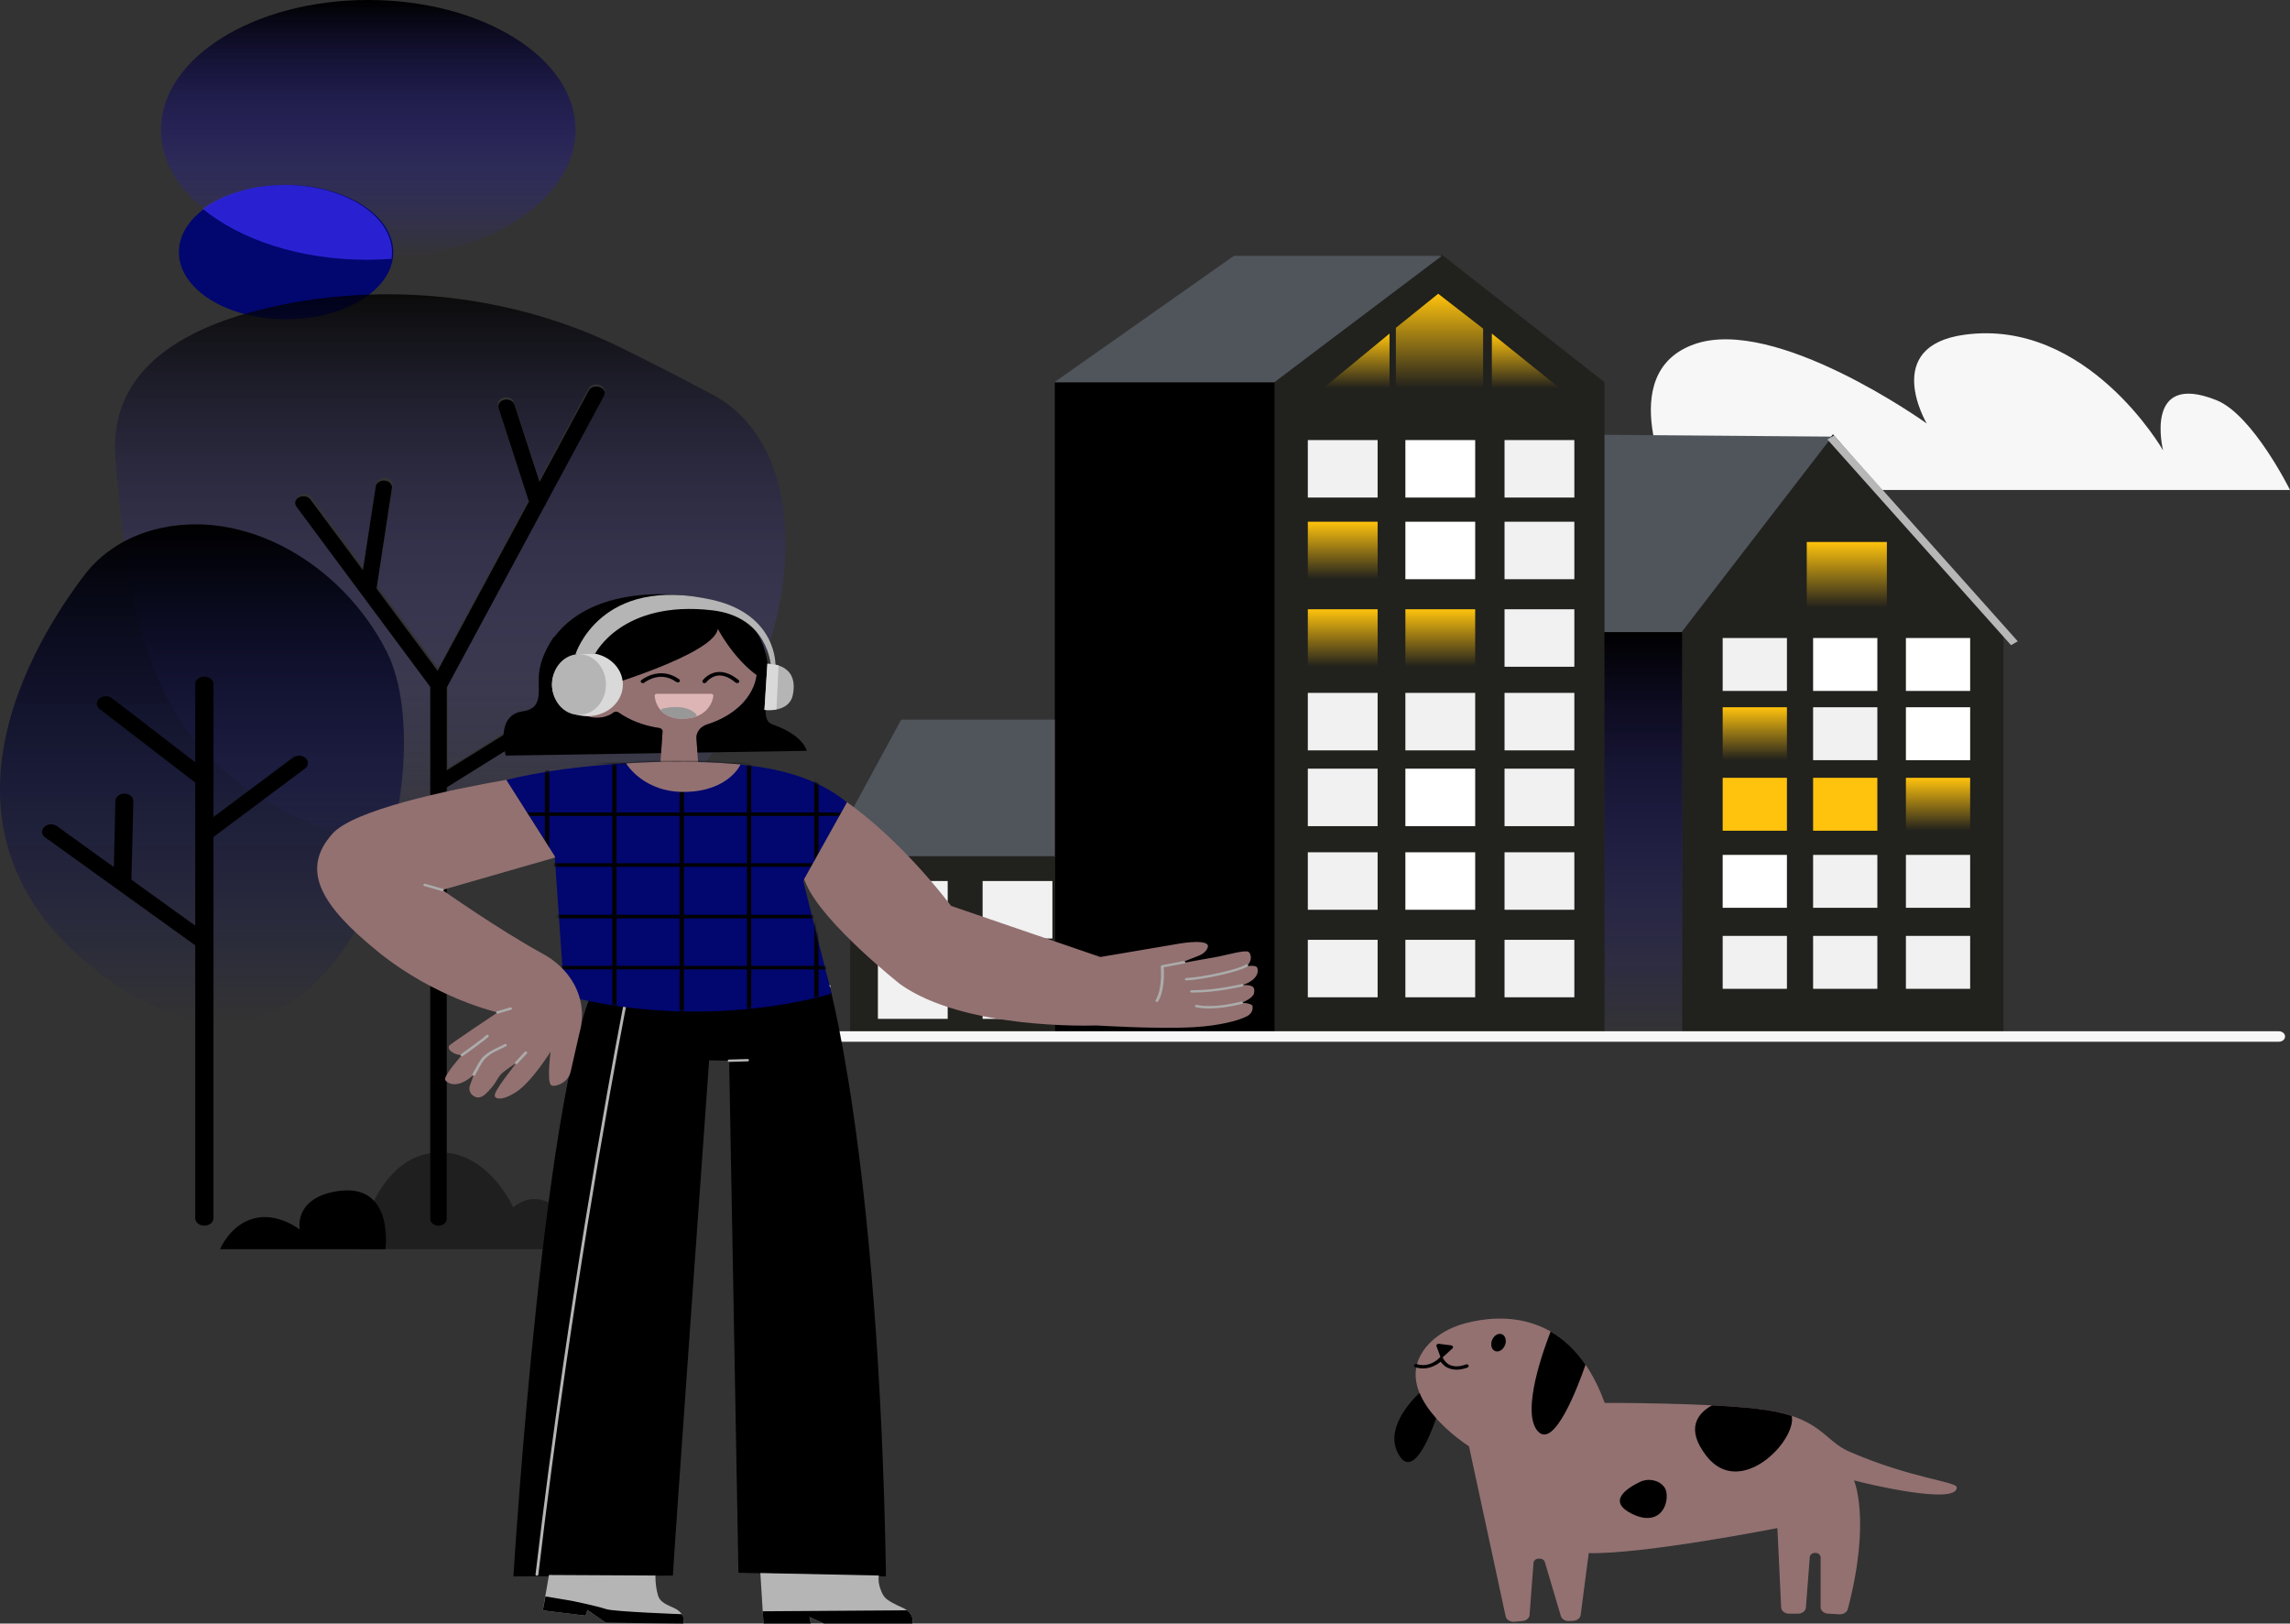 <svg width="921" height="653" viewBox="0 0 921 653" fill="none" xmlns="http://www.w3.org/2000/svg">
<rect x="0" y="0" width="921" height="653" fill="#333333" stroke="none"/>
<path fill-rule="evenodd" clip-rule="evenodd" d="M672.231 197.063H921C921 197.063 906.044 166.819 891.426 160.958C861.869 149.106 869.966 181.153 869.966 181.153C869.966 181.153 839.51 127.984 790.19 134.611C756.373 139.155 774.891 170.309 774.891 170.309C774.891 170.309 714.094 126.735 681.309 138.484C648.524 150.232 672.231 197.063 672.231 197.063Z" fill="#F7F7F7"/>
<path fill-rule="evenodd" clip-rule="evenodd" d="M805.764 416.617H676.562V253.574L737.17 174.633L805.764 253.574V416.617Z" fill="#21211D"/>
<path fill-rule="evenodd" clip-rule="evenodd" d="M736.856 175.61L676.296 254.243H613.396V174.633L736.856 175.61Z" fill="#50555C"/>
<path fill-rule="evenodd" clip-rule="evenodd" d="M609.885 417.406H676.56V254.244H609.885V417.406Z" fill="url(#paint0_linear_1756_576)"/>
<path fill-rule="evenodd" clip-rule="evenodd" d="M424.215 417.405H513.222V153.876H424.215V417.405Z" fill="black"/>
<path fill-rule="evenodd" clip-rule="evenodd" d="M645.297 416.615H512.585V153.713L579.791 102.377L645.297 153.713V416.615Z" fill="#21211D"/>
<path fill-rule="evenodd" clip-rule="evenodd" d="M579.897 102.906H496.254L424.215 153.615H512.646L579.897 102.906Z" fill="#50555C"/>
<path fill-rule="evenodd" clip-rule="evenodd" d="M808.813 259.499L734.941 176.736L737.635 175.159L811.506 257.922L808.813 259.499Z" fill="#B7B7B7"/>
<path fill-rule="evenodd" clip-rule="evenodd" d="M424.217 344.887H332.34L362.452 289.449H424.217V344.887Z" fill="#50555C"/>
<path fill-rule="evenodd" clip-rule="evenodd" d="M341.911 416.617H424.218V344.363H341.911V416.617Z" fill="#21211D"/>
<path fill-rule="evenodd" clip-rule="evenodd" d="M283.464 418.982C282.091 418.982 280.978 418.041 280.978 416.88C280.978 415.719 282.091 414.778 283.464 414.778H916.529C917.902 414.778 919.016 415.719 919.016 416.88C919.016 418.041 917.902 418.982 916.529 418.982H283.464Z" fill="#F7F7F7"/>
<path fill-rule="evenodd" clip-rule="evenodd" d="M599.995 156.24H627.431L599.995 134.169V156.24Z" fill="url(#paint1_linear_1756_576)"/>
<path fill-rule="evenodd" clip-rule="evenodd" d="M561.395 156.241H596.487V132.167L578.42 118.144L561.395 131.859V156.241Z" fill="url(#paint2_linear_1756_576)"/>
<path fill-rule="evenodd" clip-rule="evenodd" d="M558.842 134.169L532.044 156.24H558.842V134.169Z" fill="url(#paint3_linear_1756_576)"/>
<path fill-rule="evenodd" clip-rule="evenodd" d="M525.983 200.117H554.057V176.996H525.983V200.117Z" fill="#F1F1F1"/>
<path fill-rule="evenodd" clip-rule="evenodd" d="M565.224 200.117H593.297V176.996H565.224V200.117Z" fill="white"/>
<path fill-rule="evenodd" clip-rule="evenodd" d="M605.101 200.117H633.174V176.996H605.101V200.117Z" fill="#F1F1F1"/>
<path fill-rule="evenodd" clip-rule="evenodd" d="M525.983 232.961H554.057V209.84H525.983V232.961Z" fill="url(#paint4_linear_1756_576)"/>
<path fill-rule="evenodd" clip-rule="evenodd" d="M565.224 232.961H593.297V209.84H565.224V232.961Z" fill="white"/>
<path fill-rule="evenodd" clip-rule="evenodd" d="M605.101 232.961H633.174V209.84H605.101V232.961Z" fill="#F1F1F1"/>
<path fill-rule="evenodd" clip-rule="evenodd" d="M525.983 268.169H554.057V245.047H525.983V268.169Z" fill="url(#paint5_linear_1756_576)"/>
<path fill-rule="evenodd" clip-rule="evenodd" d="M565.224 268.169H593.297V245.047H565.224V268.169Z" fill="url(#paint6_linear_1756_576)"/>
<path fill-rule="evenodd" clip-rule="evenodd" d="M605.101 268.169H633.174V245.047H605.101V268.169Z" fill="#F1F1F1"/>
<path fill-rule="evenodd" clip-rule="evenodd" d="M525.983 301.799H554.057V278.678H525.983V301.799Z" fill="#F1F1F1"/>
<path fill-rule="evenodd" clip-rule="evenodd" d="M565.224 301.799H593.297V278.678H565.224V301.799Z" fill="#F1F1F1"/>
<path fill-rule="evenodd" clip-rule="evenodd" d="M605.101 301.799H633.174V278.678H605.101V301.799Z" fill="#F1F1F1"/>
<path fill-rule="evenodd" clip-rule="evenodd" d="M525.983 332.276H554.057V309.155H525.983V332.276Z" fill="#F1F1F1"/>
<path fill-rule="evenodd" clip-rule="evenodd" d="M565.224 332.276H593.297V309.155H565.224V332.276Z" fill="white"/>
<path fill-rule="evenodd" clip-rule="evenodd" d="M605.101 332.276H633.174V309.155H605.101V332.276Z" fill="#F1F1F1"/>
<path fill-rule="evenodd" clip-rule="evenodd" d="M525.983 365.907H554.057V342.786H525.983V365.907Z" fill="#F1F1F1"/>
<path fill-rule="evenodd" clip-rule="evenodd" d="M353.076 377.468H381.149V354.347H353.076V377.468Z" fill="#F1F1F1"/>
<path fill-rule="evenodd" clip-rule="evenodd" d="M395.187 377.468H423.261V354.347H395.187V377.468Z" fill="#F1F1F1"/>
<path fill-rule="evenodd" clip-rule="evenodd" d="M353.076 409.785H381.149V386.664H353.076V409.785Z" fill="#F1F1F1"/>
<path fill-rule="evenodd" clip-rule="evenodd" d="M395.187 409.785H423.261V386.664H395.187V409.785Z" fill="#F1F1F1"/>
<path fill-rule="evenodd" clip-rule="evenodd" d="M565.224 365.907H593.297V342.786H565.224V365.907Z" fill="white"/>
<path fill-rule="evenodd" clip-rule="evenodd" d="M605.101 365.907H633.174V342.786H605.101V365.907Z" fill="#F1F1F1"/>
<path fill-rule="evenodd" clip-rule="evenodd" d="M525.983 401.114H554.057V377.993H525.983V401.114Z" fill="#F1F1F1"/>
<path fill-rule="evenodd" clip-rule="evenodd" d="M565.224 401.114H593.297V377.993H565.224V401.114Z" fill="#F1F1F1"/>
<path fill-rule="evenodd" clip-rule="evenodd" d="M605.101 401.114H633.174V377.993H605.101V401.114Z" fill="#F1F1F1"/>
<path fill-rule="evenodd" clip-rule="evenodd" d="M692.831 305.741H718.672V284.458H692.831V305.741Z" fill="url(#paint7_linear_1756_576)"/>
<path fill-rule="evenodd" clip-rule="evenodd" d="M729.2 305.741H755.04V284.458H729.2V305.741Z" fill="#F1F1F1"/>
<path fill-rule="evenodd" clip-rule="evenodd" d="M766.523 305.741H792.364V284.458H766.523V305.741Z" fill="white"/>
<path fill-rule="evenodd" clip-rule="evenodd" d="M692.831 277.891H718.672V256.609H692.831V277.891Z" fill="#F1F1F1"/>
<path fill-rule="evenodd" clip-rule="evenodd" d="M729.2 277.891H755.04V256.609H729.2V277.891Z" fill="white"/>
<path fill-rule="evenodd" clip-rule="evenodd" d="M726.646 244.522H758.867V217.985H726.646V244.522Z" fill="url(#paint8_linear_1756_576)"/>
<path fill-rule="evenodd" clip-rule="evenodd" d="M766.523 277.891H792.364V256.609H766.523V277.891Z" fill="white"/>
<path fill-rule="evenodd" clip-rule="evenodd" d="M692.831 334.116H718.672V312.834H692.831V334.116Z" fill="#FFC30D"/>
<path fill-rule="evenodd" clip-rule="evenodd" d="M729.2 334.116H755.04V312.834H729.2V334.116Z" fill="#FFC30D"/>
<path fill-rule="evenodd" clip-rule="evenodd" d="M766.523 334.116H792.364V312.834H766.523V334.116Z" fill="url(#paint9_linear_1756_576)"/>
<path fill-rule="evenodd" clip-rule="evenodd" d="M692.831 365.118H718.672V343.836H692.831V365.118Z" fill="white"/>
<path fill-rule="evenodd" clip-rule="evenodd" d="M729.2 365.118H755.04V343.836H729.2V365.118Z" fill="#F1F1F1"/>
<path fill-rule="evenodd" clip-rule="evenodd" d="M766.523 365.118H792.364V343.836H766.523V365.118Z" fill="#F1F1F1"/>
<path fill-rule="evenodd" clip-rule="evenodd" d="M692.831 397.699H718.672V376.417H692.831V397.699Z" fill="#F1F1F1"/>
<path fill-rule="evenodd" clip-rule="evenodd" d="M729.2 397.699H755.04V376.417H729.2V397.699Z" fill="#F1F1F1"/>
<path fill-rule="evenodd" clip-rule="evenodd" d="M766.523 397.699H792.364V376.417H766.523V397.699Z" fill="#F1F1F1"/>
<path fill-rule="evenodd" clip-rule="evenodd" d="M231.481 52.24C231.481 81.091 194.151 104.48 148.101 104.48C102.051 104.48 64.721 81.091 64.721 52.24C64.721 23.389 102.051 0 148.101 0C194.151 0 231.481 23.389 231.481 52.24Z" fill="url(#paint10_linear_1756_576)"/>
<path fill-rule="evenodd" clip-rule="evenodd" d="M158.168 101.409C158.168 116.326 138.867 128.418 115.058 128.418C91.249 128.418 71.949 116.326 71.949 101.409C71.949 86.492 91.249 74.399 115.058 74.399C138.867 74.399 158.168 86.492 158.168 101.409Z" fill="#02066F"/>
<path fill-rule="evenodd" clip-rule="evenodd" d="M114.542 74.399C138.351 74.399 157.652 86.564 157.652 101.571C157.652 102.429 157.589 103.278 157.465 104.116C154.224 104.358 150.927 104.482 147.584 104.482C120.73 104.482 96.841 96.479 81.591 84.05C89.5 78.147 101.327 74.399 114.542 74.399Z" fill="#352AED" fill-opacity="0.78"/>
<path fill-rule="evenodd" clip-rule="evenodd" d="M88.518 502.423H155.004C155.004 502.423 158.9 474.368 134.176 479.359C118.016 482.622 120.559 494.515 120.559 494.515C120.559 494.515 111.595 487.46 101.982 490.096C92.37 492.732 88.518 502.423 88.518 502.423Z" fill="black"/>
<path fill-rule="evenodd" clip-rule="evenodd" d="M143.737 502.424H238.215C238.215 502.424 222.554 472.464 206.379 485.591C206.379 485.591 195.057 459.992 172.412 463.93C149.768 467.869 143.737 502.424 143.737 502.424Z" fill="black" fill-opacity="0.4"/>
<path fill-rule="evenodd" clip-rule="evenodd" d="M112.726 122.72C159.066 113.184 208.142 119.493 249.185 139.576C259.622 144.683 271.986 150.969 286.538 158.693C353.506 194.239 300.962 366.044 181.451 346.579C180.98 346.502 180.51 346.424 180.043 346.346L180.051 315.839L264.86 262.796C266.317 261.885 266.599 260.175 265.489 258.979C264.379 257.782 262.298 257.55 260.841 258.462L180.051 308.992V275.132L218.941 202.862C219.126 202.625 219.266 202.365 219.356 202.091L242.834 158.46C243.574 157.084 242.816 155.476 241.141 154.867C239.466 154.259 237.507 154.882 236.767 156.258L216.91 193.158L206.742 161.837C206.27 160.384 204.452 159.52 202.683 159.907C200.913 160.295 199.861 161.788 200.333 163.241L212.628 201.114L176.262 268.695L151.705 235.662L157.951 195.257C158.182 193.765 156.896 192.401 155.079 192.212C153.262 192.022 151.602 193.079 151.371 194.571L146.17 228.216L125.171 199.97C124.216 198.686 122.175 198.28 120.612 199.064C119.049 199.848 118.555 201.525 119.51 202.809L173.418 275.323L173.411 345.174C61.563 324.272 53.532 263.489 46.487 184.929C43.106 147.241 76.398 130.195 112.726 122.72Z" fill="url(#paint11_linear_1756_576)" fill-opacity="0.78"/>
<path fill-rule="evenodd" clip-rule="evenodd" d="M241.203 155.656C242.884 156.265 243.644 157.875 242.901 159.252L219.505 202.645C219.41 203.049 219.204 203.428 218.907 203.755L179.668 276.533V309.833L260.823 259.289C262.285 258.379 264.373 258.61 265.486 259.806C266.6 261.002 266.317 262.71 264.855 263.621L179.668 316.676V490.23C179.668 491.735 178.185 492.955 176.355 492.955C174.525 492.955 173.042 491.735 173.042 490.23V276.278L119.19 203.732C118.236 202.447 118.729 200.77 120.291 199.986C121.853 199.201 123.892 199.607 124.845 200.891L145.96 229.336L151.126 195.646C151.354 194.161 152.991 193.11 154.784 193.299C156.577 193.487 157.846 194.844 157.618 196.329L151.428 236.702L176.014 269.822L212.723 201.735L200.527 164.096C200.058 162.647 201.105 161.159 202.865 160.773C204.626 160.386 206.435 161.248 206.904 162.697L216.989 193.822L236.817 157.048C237.559 155.671 239.523 155.048 241.203 155.656Z" fill="black"/>
<path fill-rule="evenodd" clip-rule="evenodd" d="M62.042 213.02C50.449 216.068 40.661 222.545 34.185 230.992C14.202 257.053 -35.956 336.465 42.915 393.481C138.528 462.599 180.309 310.539 155.401 261.827C137.432 226.685 98.096 203.544 62.042 213.02Z" fill="url(#paint12_linear_1756_576)"/>
<path fill-rule="evenodd" clip-rule="evenodd" d="M82.191 272.138C84.218 272.138 85.862 273.473 85.862 275.121V328.588L117.802 304.718C119.278 303.615 121.563 303.704 122.905 304.918C124.247 306.131 124.138 308.009 122.662 309.113L85.862 336.615V489.97C85.862 491.617 84.218 492.953 82.191 492.953C80.164 492.953 78.52 491.617 78.52 489.97V380.219L18.16 336.788C16.652 335.704 16.495 333.816 17.809 332.572C19.124 331.328 21.411 331.199 22.918 332.283L45.779 348.732L46.42 322.121C46.46 320.471 48.105 319.16 50.094 319.193C52.083 319.226 53.663 320.59 53.623 322.241L52.862 353.828L78.52 372.29V314.747L40.092 285.188C38.63 284.064 38.551 282.176 39.915 280.972C41.279 279.767 43.57 279.702 45.032 280.826L78.52 306.585V275.121C78.52 273.473 80.164 272.138 82.191 272.138Z" fill="black"/>
<path fill-rule="evenodd" clip-rule="evenodd" d="M332.508 392.251C332.508 392.251 353.478 462.275 356.335 634.038L306.474 632.789L296.994 632.552L293.252 426.621L285.197 426.469C285.197 426.469 270.632 630.056 270.632 633.702L206.486 634.038C206.486 634.038 219.29 425.166 241.6 392.251H332.508Z" fill="black"/>
<path fill-rule="evenodd" clip-rule="evenodd" d="M239.65 395.802C239.741 395.804 239.92 395.807 240.181 395.811C240.617 395.817 241.128 395.825 241.71 395.834C243.374 395.858 245.274 395.886 247.378 395.916C249.027 395.939 250.709 395.962 252.417 395.985C252.543 395.852 252.751 395.779 252.966 395.809C253.121 395.83 253.251 395.9 253.337 395.997C257.576 396.055 261.976 396.111 266.456 396.164C273.498 396.249 280.329 396.321 286.797 396.38C313.383 396.618 330.543 396.581 333.407 396.175C333.721 396.13 334.019 396.303 334.073 396.562C334.127 396.82 333.916 397.065 333.603 397.11C330.627 397.532 313.58 397.569 286.784 397.328C280.315 397.27 273.483 397.198 266.439 397.113C261.959 397.06 257.56 397.004 253.32 396.947C253.312 396.992 253.302 397.042 253.292 397.093C253.17 397.705 253.026 398.432 252.861 399.272C252.388 401.673 251.841 404.497 251.224 407.724C249.46 416.946 247.495 427.555 245.379 439.397C239.334 473.232 233.288 510.17 227.645 548.989C223.542 577.213 219.806 605.416 216.52 633.341C216.49 633.602 216.208 633.793 215.891 633.77C215.574 633.742 215.343 633.51 215.373 633.249C218.66 605.317 222.397 577.108 226.501 548.876C232.145 510.048 238.192 473.102 244.239 439.259C246.356 427.413 248.321 416.802 250.085 407.577C250.703 404.348 251.251 401.523 251.723 399.121C251.889 398.28 252.033 397.552 252.155 396.939L252.156 396.931C250.53 396.909 248.93 396.887 247.358 396.864C245.254 396.835 243.353 396.807 241.689 396.782C241.107 396.774 240.596 396.766 240.16 396.759C239.898 396.755 239.72 396.753 239.628 396.751C239.31 396.746 239.057 396.53 239.063 396.268C239.069 396.006 239.332 395.797 239.65 395.802ZM300.641 425.937C300.959 425.928 301.226 426.133 301.237 426.395C301.248 426.657 300.999 426.877 300.681 426.886L293.272 427.096C292.954 427.105 292.687 426.9 292.676 426.639C292.665 426.377 292.914 426.157 293.232 426.148L300.641 425.937Z" fill="#B5B5B5"/>
<path fill-rule="evenodd" clip-rule="evenodd" d="M305.799 632.68L307.074 652.998H326.073L325.554 650.362L331.375 652.998H366.936C366.936 652.998 368.334 649.024 362.813 646.539C356.559 643.724 355.605 642.705 354.495 640.138C352.805 636.228 353.472 633.676 353.472 633.676L305.799 632.68Z" fill="#B5B5B5"/>
<path fill-rule="evenodd" clip-rule="evenodd" d="M306.764 648.059L307.075 652.996H326.073L325.554 650.361L331.375 652.996H366.936C366.936 652.996 367.962 650.068 364.758 647.668L306.764 648.059Z" fill="black"/>
<path fill-rule="evenodd" clip-rule="evenodd" d="M220.778 633.457L218.333 647.695L235.49 649.805L236.274 647.515L243.644 652.682L274.775 653C274.775 653 276.243 648.917 270.651 646.54C266.751 644.883 265.225 643.741 264.604 641.565C263.449 637.526 263.615 633.677 263.615 633.677L220.778 633.457Z" fill="#B5B5B5"/>
<path fill-rule="evenodd" clip-rule="evenodd" d="M219.37 642.087L218.333 647.696L235.49 649.805L236.274 647.516L243.644 652.682L274.775 653C274.775 653 275.494 650.818 274.151 649.228C274.151 649.228 247.129 648.232 243.931 647.223C238.894 645.633 229.827 643.835 229.827 643.835L219.37 642.087Z" fill="black"/>
<path fill-rule="evenodd" clip-rule="evenodd" d="M271.563 245.023C253.384 245.023 238.647 255.823 238.647 269.145C238.647 271.872 239.274 274.491 240.412 276.936C240.3 276.933 240.19 276.925 240.078 276.925C235.287 276.925 231.403 279.555 231.403 282.801C231.403 286.047 235.287 288.678 240.078 288.678C242.725 288.678 245.093 287.873 246.683 286.605C247.257 286.147 248.145 286.098 248.752 286.526C253.2 289.663 258.844 291.894 265.138 292.807C265.947 292.924 266.518 293.525 266.471 294.2L265.572 307.311H280.805L280.1 296.982C279.928 294.521 281.678 292.215 284.476 291.339C296.237 287.66 304.479 279.108 304.479 269.145C304.479 255.823 289.742 245.023 271.563 245.023Z" fill="#937171"/>
<path fill-rule="evenodd" clip-rule="evenodd" d="M222.921 256.172C241.253 231.928 282.159 240.428 282.159 240.428C290.276 242.359 295.776 245.426 299.47 248.914C309.374 256.82 308.903 270.52 308.975 270.935C310.074 277.272 304.921 289.371 310.618 291.332C323.221 295.672 324.477 301.985 324.477 301.985L280.496 302.679L280.099 296.984C279.927 294.523 281.677 292.217 284.476 291.341C295.278 287.962 303.111 280.472 304.317 271.553C294.647 264.479 288.697 252.928 288.697 252.928C287.296 263.314 240.411 276.938 240.411 276.938C240.3 276.935 240.19 276.927 240.077 276.927C235.286 276.927 231.403 279.558 231.403 282.803C231.403 286.05 235.286 288.681 240.077 288.681C242.725 288.681 245.093 287.875 246.682 286.607C247.256 286.149 248.144 286.101 248.752 286.529C253.199 289.665 258.844 291.896 265.137 292.809C265.946 292.927 266.518 293.527 266.47 294.202L265.864 302.91L203.403 303.896C203.403 303.896 198.705 287.661 210.197 286.09C218.944 284.894 216.06 277.439 216.821 270.621C217.67 263.019 222.739 256.201 222.739 256.201L222.921 256.172Z" fill="black"/>
<path fill-rule="evenodd" clip-rule="evenodd" d="M250.515 275.328C250.515 282.351 244.133 288.044 236.262 288.044C228.39 288.044 222.009 282.351 222.009 275.328C222.009 268.306 228.39 262.612 236.262 262.612C244.133 262.612 250.515 268.306 250.515 275.328Z" fill="#D9D9D9"/>
<path fill-rule="evenodd" clip-rule="evenodd" d="M243.706 275.326C243.706 282.067 238.849 287.533 232.857 287.533C226.866 287.533 222.009 282.067 222.009 275.326C222.009 268.584 226.866 263.119 232.857 263.119C238.849 263.119 243.706 268.584 243.706 275.326Z" fill="#B5B5B5"/>
<path fill-rule="evenodd" clip-rule="evenodd" d="M311.89 267.893C311.89 267.893 312.84 247.281 286.548 241.281C241.278 230.949 231.43 263.197 231.43 263.197L239.349 262.936C239.349 262.936 250.082 241.272 286.39 245.455C309.039 248.064 309.989 267.632 309.989 267.632L311.89 267.893Z" fill="#B5B5B5"/>
<path fill-rule="evenodd" clip-rule="evenodd" d="M308.629 266.976L307.455 285.504C307.455 285.504 317.348 286.927 318.859 279.502C321.526 266.391 308.629 266.976 308.629 266.976Z" fill="#B5B5B5"/>
<path fill-rule="evenodd" clip-rule="evenodd" d="M313.136 267.61C311.134 267.104 308.629 266.974 308.629 266.974L307.455 285.502C307.455 285.502 309.745 285.829 312.288 285.345L313.136 267.61Z" fill="#D9D9D9"/>
<path fill-rule="evenodd" clip-rule="evenodd" d="M259.151 274.556C258.814 274.834 258.266 274.834 257.929 274.556C257.591 274.278 257.591 273.827 257.929 273.549C258.361 273.193 259.127 272.681 260.175 272.173C264.242 270.199 268.779 270.127 273.169 273.214C273.532 273.47 273.575 273.919 273.265 274.218C272.955 274.517 272.41 274.552 272.047 274.297C268.281 271.649 264.536 271.709 261.053 273.399C260.521 273.657 260.044 273.934 259.632 274.21C259.39 274.371 259.227 274.494 259.151 274.556Z" fill="#010103"/>
<path fill-rule="evenodd" clip-rule="evenodd" d="M284.069 274.41C283.828 274.749 283.298 274.863 282.886 274.664C282.475 274.465 282.337 274.029 282.579 273.69C282.891 273.252 283.47 272.626 284.317 272.001C287.737 269.477 292.159 269.477 297.101 273.547C297.438 273.825 297.438 274.275 297.101 274.553C296.763 274.831 296.216 274.831 295.878 274.553C291.601 271.031 288.222 271.031 285.47 273.062C285.063 273.362 284.708 273.685 284.41 274.007C284.234 274.197 284.12 274.339 284.069 274.41Z" fill="#010103"/>
<path fill-rule="evenodd" clip-rule="evenodd" d="M264.153 279.048H286.035C286.532 279.048 286.926 279.392 286.897 279.801C286.876 280.107 286.793 280.616 286.609 281.262C286.304 282.332 285.815 283.402 285.097 284.407C282.989 287.356 279.394 289.111 274.086 289.042C269.555 288.982 266.514 287.221 264.768 284.365C264.156 283.363 263.749 282.296 263.506 281.23C263.36 280.588 263.3 280.084 263.289 279.781C263.275 279.38 263.666 279.048 264.153 279.048Z" fill="#DDB5B5"/>
<path fill-rule="evenodd" clip-rule="evenodd" d="M266.91 284.915C267.249 284.838 267.631 284.761 268.05 284.689C270.11 284.337 272.248 284.235 274.272 284.538C276.59 284.885 278.538 285.745 279.953 287.211C280.3 287.571 280.149 288.103 279.644 288.298C279.37 288.404 278.897 288.552 278.255 288.697C274.893 289.455 270.754 289.283 267.684 287.341C267.188 287.027 266.672 286.609 266.16 286.224C265.673 285.858 265.843 285.195 266.469 285.023C266.554 285 266.703 284.962 266.91 284.915Z" fill="#989898"/>
<path fill-rule="evenodd" clip-rule="evenodd" d="M203.635 313.727C203.635 313.727 229.238 306.491 271.919 306.481C301.352 306.474 323.726 309.021 340.648 322.71L323.016 354.332L334.423 399.615C334.423 399.615 285.602 415.398 226.972 400.367L223.094 344.373L203.635 313.727Z" fill="#02066F"/>
<mask id="mask0_1756_576" style="mask-type:luminance" maskUnits="userSpaceOnUse" x="203" y="306" width="138" height="101">
<path fill-rule="evenodd" clip-rule="evenodd" d="M203.635 313.727C203.635 313.727 229.238 306.491 271.919 306.481C301.352 306.474 323.726 309.021 340.648 322.71L323.016 354.332L334.423 399.615C334.423 399.615 285.602 415.398 226.972 400.367L223.094 344.373L203.635 313.727Z" fill="white"/>
</mask>
<g mask="url(#mask0_1756_576)">
<path fill-rule="evenodd" clip-rule="evenodd" d="M355.703 305.89V306.364H356.28V409.809H354.551V389.878H329.201V409.809H327.473V389.878H302.123V409.809H300.395V389.878H275.045V409.809H273.317V389.878H247.967V409.809H246.239V389.878H220.889V409.809H219.161V389.878L194.387 389.879V388.455L219.161 388.455V369.356H194.387V367.933H219.161V348.596H194.387V347.173H219.161V328.191L194.387 328.192V326.768L219.161 326.768V307.313H194.387V305.89H355.703ZM246.239 369.356H220.889V388.455H246.239V369.356ZM273.317 369.356H247.967V388.455H273.317V369.356ZM300.395 369.356H275.045V388.455H300.395V369.356ZM327.473 369.356H302.123V388.455H327.473V369.356ZM354.551 369.356H329.201V388.455H354.551V369.356ZM246.239 348.596H220.889V367.933H246.239V348.596ZM273.317 348.596H247.967V367.933H273.317V348.596ZM300.395 348.596H275.045V367.933H300.395V348.596ZM327.473 348.596H302.123V367.933H327.473V348.596ZM354.551 348.596H329.201V367.933H354.551V348.596ZM246.239 328.191H220.889V347.173H246.239V328.191ZM273.317 328.191H247.967V347.173H273.317V328.191ZM300.395 328.191H275.045V347.173H300.395V328.191ZM327.473 328.191H302.123V347.173H327.473V328.191ZM354.551 328.191H329.201V347.173H354.551V328.191ZM246.239 307.313H220.889V326.768H246.239V307.313ZM273.317 307.313H247.967V326.768H273.317V307.313ZM300.395 307.313H275.045V326.768H300.395V307.313ZM327.473 307.313H302.123V326.768H327.473V307.313ZM354.551 307.313H329.201V326.768H354.551V307.313Z" fill="#010103"/>
</g>
<path fill-rule="evenodd" clip-rule="evenodd" d="M204.271 313.532C203.883 313.645 203.669 313.712 203.639 313.722L223.094 344.369L223.224 344.899L177.902 357.939C177.902 357.939 200.675 373.972 218.122 383.501C222.846 386.082 226.225 389.207 228.639 392.391C233.794 399.192 235.28 407.451 233.111 415.261L233.023 415.573L229.473 431.165C228.938 433.511 227.035 435.533 224.338 436.406C223.284 436.748 222.289 436.87 221.677 436.466C219.841 435.256 221.427 422.98 221.427 422.98C221.427 422.98 213.737 435.338 207.493 439.271C201.249 443.203 199.291 441.622 199.024 440.982C198.249 439.124 205.857 430.121 207.648 427.506C207.648 427.506 202.826 430.574 201.353 432.2C199.672 434.054 199.507 436.056 195.283 439.989C193.172 441.954 191.443 441.548 190.242 440.649C188.951 439.684 188.501 438.173 188.935 436.787L188.982 436.649L190.574 432.207C183.412 438.863 179.097 435.09 179.004 434.173C178.799 432.15 185.799 424.341 185.799 424.341C183.228 424.492 179.555 422.375 180.657 420.56C181.068 419.884 200.151 407.194 200.151 407.194C200.151 407.194 175.295 401.617 152.135 382.866C128.975 364.114 120.732 349.888 133.686 335.34C142.214 325.761 179.672 317.832 204.271 313.532ZM340.328 322.422C352.252 330.773 367.807 345.374 382.097 363.794L382.53 364.353L442.555 384.908L475.066 379.397C475.066 379.397 487.109 377.405 485.704 381.132C485.176 382.532 483.906 383.658 482.311 384.309C479.56 385.432 474.525 387.433 472.532 387.878C477.716 386.938 487.666 385.169 490.163 384.712C492.635 384.259 500.883 381.922 502.114 382.844C503.625 383.976 503.451 387.453 500.895 388.711C500.895 388.711 505.136 387.823 505.663 389.284C506.531 391.686 504.534 394.723 499.498 396.257C499.498 396.257 502.553 395.872 503.913 396.939C504.662 397.525 504.532 399.38 504.123 400.054C502.887 402.09 499.291 403.303 499.291 403.303C499.291 403.303 503.637 403.416 503.775 404.78C503.86 405.621 503.784 407.523 501.568 408.701C497.979 410.606 489.986 412.539 480.663 413.1C465.58 414.01 440.967 412.437 440.967 412.437L440.904 412.439C438.867 412.511 387.678 414.143 362.034 395.837C362.034 395.837 331.257 371.545 324.294 355.723L324.091 355.246L323.404 353.632L340.647 322.705C340.543 322.608 340.434 322.518 340.328 322.422ZM251.815 307.039C277.815 305.3 297.833 307.464 297.833 307.464C297.833 307.464 293.3 317.991 276.031 318.498C259.107 318.996 252.097 307.513 251.823 307.053L251.815 307.039Z" fill="#937171"/>
<path fill-rule="evenodd" clip-rule="evenodd" d="M203.702 420.085C203.887 420.298 203.827 420.595 203.568 420.747C202.952 421.109 202.359 421.405 201.404 421.845C198.167 423.334 197.031 423.988 195.074 425.789C194.719 426.116 194.128 426.974 193.402 428.196C193.26 428.434 193.115 428.684 192.965 428.945C192.534 429.698 192.092 430.507 191.664 431.315C191.515 431.598 191.377 431.861 191.255 432.097C191.182 432.238 191.131 432.339 191.104 432.392C190.981 432.634 190.644 432.748 190.35 432.647C190.057 432.546 189.918 432.268 190.041 432.026C190.069 431.971 190.121 431.869 190.195 431.725C190.318 431.487 190.457 431.222 190.608 430.936C191.04 430.12 191.486 429.303 191.923 428.54C192.075 428.275 192.223 428.021 192.367 427.778C193.143 426.473 193.762 425.573 194.216 425.156C196.279 423.257 197.502 422.553 200.842 421.016C201.763 420.592 202.325 420.312 202.898 419.975C203.157 419.822 203.517 419.872 203.702 420.085ZM211.81 423.015C212.063 423.174 212.111 423.471 211.918 423.68L208.104 427.796C207.911 428.005 207.55 428.045 207.297 427.886C207.044 427.727 206.995 427.429 207.188 427.22L211.002 423.104C211.195 422.896 211.557 422.856 211.81 423.015ZM196.385 416.311C196.629 416.479 196.662 416.778 196.459 416.979C195.872 417.559 194.182 418.868 191.674 420.719C191.532 420.824 191.532 420.824 191.39 420.928C190.249 421.768 189.027 422.656 187.804 423.535C187.376 423.843 186.979 424.128 186.623 424.383C186.409 424.536 186.256 424.645 186.174 424.703C185.933 424.874 185.569 424.852 185.361 424.654C185.153 424.456 185.18 424.156 185.421 423.985C185.502 423.927 185.654 423.819 185.867 423.666C186.223 423.412 186.619 423.128 187.046 422.821C188.266 421.943 189.485 421.058 190.623 420.22C190.764 420.116 190.764 420.116 190.905 420.012C193.357 418.203 195.04 416.9 195.573 416.372C195.777 416.171 196.14 416.143 196.385 416.311ZM205.896 405.502C206.004 405.749 205.848 406.02 205.548 406.109L200.343 407.644C200.044 407.732 199.714 407.604 199.607 407.357C199.499 407.11 199.655 406.838 199.955 406.75L205.16 405.215C205.459 405.127 205.789 405.255 205.896 405.502ZM499.836 403.156C499.936 403.405 499.772 403.673 499.47 403.756C499.415 403.771 499.311 403.798 499.162 403.836C498.916 403.899 498.631 403.969 498.311 404.044C497.398 404.258 496.384 404.472 495.295 404.672C492.382 405.206 489.478 405.542 486.757 405.582C484.642 405.614 482.716 405.463 481.022 405.103C480.714 405.038 480.529 404.779 480.608 404.525C480.688 404.272 481.002 404.119 481.31 404.184C482.893 404.521 484.718 404.664 486.737 404.634C489.37 404.594 492.201 404.267 495.044 403.745C496.11 403.55 497.103 403.34 497.995 403.131C498.307 403.058 498.583 402.99 498.822 402.93C498.963 402.893 499.06 402.868 499.108 402.855C499.41 402.772 499.736 402.907 499.836 403.156ZM476.727 386.911C476.798 387.166 476.604 387.421 476.294 387.479L468.026 389.04C468.036 389.171 468.045 389.313 468.054 389.467C468.201 391.99 468.117 394.796 467.63 397.453C467.255 399.502 466.662 401.282 465.813 402.721C465.674 402.957 465.33 403.055 465.043 402.941C464.757 402.826 464.638 402.542 464.777 402.306C465.568 400.965 466.131 399.273 466.491 397.312C466.965 394.726 467.047 391.979 466.903 389.512C466.89 389.287 466.876 389.087 466.862 388.915C466.854 388.813 466.847 388.743 466.844 388.708C466.82 388.472 467.01 388.258 467.289 388.206L476.037 386.554C476.347 386.496 476.656 386.655 476.727 386.911ZM500.048 396.122C500.14 396.373 499.968 396.638 499.663 396.714C499.582 396.734 499.429 396.771 499.208 396.822C498.841 396.907 498.416 397.002 497.938 397.105C496.575 397.396 495.058 397.688 493.428 397.96C488.948 398.707 484.475 399.169 480.291 399.203C479.939 399.205 479.59 399.205 479.244 399.202C478.926 399.199 478.671 398.984 478.675 398.722C478.678 398.46 478.939 398.25 479.258 398.253C479.595 398.256 479.936 398.256 480.28 398.254C484.382 398.22 488.785 397.766 493.2 397.03C494.808 396.761 496.304 396.474 497.648 396.186C498.118 396.086 498.535 395.992 498.894 395.909C499.109 395.859 499.256 395.824 499.33 395.805C499.634 395.729 499.956 395.871 500.048 396.122ZM501.887 388.034C502.081 388.242 502.033 388.54 501.78 388.699C498.43 390.815 484.068 394.019 477.142 394.309C476.824 394.322 476.553 394.121 476.537 393.859C476.521 393.597 476.766 393.374 477.083 393.361C483.798 393.08 497.948 389.923 501.079 387.946C501.332 387.787 501.694 387.826 501.887 388.034ZM171.038 355.468L178.09 357.493C178.391 357.579 178.549 357.85 178.445 358.097C178.34 358.344 178.011 358.475 177.711 358.389L170.659 356.364C170.359 356.277 170.2 356.007 170.305 355.759C170.41 355.512 170.738 355.381 171.038 355.468Z" fill="#ACACAC"/>
<path fill-rule="evenodd" clip-rule="evenodd" d="M589.14 532.269C602.903 528.576 631.584 526.216 645.383 564.254C645.383 564.254 684.475 564.107 706.612 566.613C732.449 569.538 733.112 579.214 743.727 583.832C768.621 594.661 786.889 595.855 786.978 598.218C787.246 605.555 750.182 596.661 745.642 595.415C745.642 595.415 752.6 611.229 743.156 647.177C742.818 648.463 741.387 649.354 739.794 649.265L735.21 649.008C733.525 648.913 732.217 647.76 732.217 646.368V626.326C732.217 625.313 731.184 624.509 729.958 624.565L729.885 624.569C728.803 624.618 727.937 625.326 727.868 626.217L726.3 646.555C726.193 647.948 724.789 649.033 723.094 649.033H719.567C717.842 649.033 716.424 647.911 716.357 646.491L714.834 614.595C714.834 614.595 660.806 625.236 638.959 624.655L635.723 649.531C635.557 650.809 634.3 651.804 632.743 651.89L631.082 651.981C629.525 652.066 628.118 651.217 627.748 649.968L621.295 628.211C621.05 627.384 620.122 626.82 619.09 626.87L618.771 626.885C617.69 626.938 616.827 627.646 616.759 628.535L615.169 649.51C615.071 650.798 613.857 651.84 612.298 651.976L609.048 652.258C607.372 652.403 605.844 651.456 605.549 650.089L590.804 581.704C590.804 581.704 557.685 560.871 573.725 541.59C577.423 537.146 582.92 533.938 589.14 532.269Z" fill="#937171"/>
<path fill-rule="evenodd" clip-rule="evenodd" d="M670.232 600.361C669.674 596.158 663.954 593.884 659.533 596.036C653.616 598.916 646.474 604.029 656.463 608.921C666.543 613.857 671.051 606.531 670.232 600.361Z" fill="black"/>
<path fill-rule="evenodd" clip-rule="evenodd" d="M605.443 540.531C604.911 542.467 603.24 543.806 601.712 543.521C600.184 543.236 599.377 541.435 599.91 539.499C600.443 537.562 602.115 536.223 603.642 536.508C605.17 536.793 605.977 538.594 605.443 540.531Z" fill="black"/>
<path fill-rule="evenodd" clip-rule="evenodd" d="M590.587 549.071C590.372 548.745 589.877 548.624 589.48 548.801C589.452 548.814 586.634 550.053 583.961 549.298C582.419 548.863 581.204 547.827 580.351 546.219L580.203 545.94L584.155 542.334C584.635 541.896 584.332 541.194 583.624 541.105L578.72 540.483C578.064 540.401 577.529 540.911 577.723 541.433L579.304 545.685L578.943 546.092C578.906 546.135 575.112 550.329 569.781 548.638C569.364 548.506 568.888 548.677 568.726 549.024C568.564 549.371 568.774 549.76 569.195 549.894C574.045 551.43 577.806 549.014 579.413 547.677C580.42 549.13 581.768 550.101 583.432 550.571C584.24 550.799 585.049 550.886 585.813 550.886C588.205 550.886 590.153 550.03 590.26 549.983C590.656 549.805 590.803 549.397 590.587 549.071Z" fill="black"/>
<path fill-rule="evenodd" clip-rule="evenodd" d="M618.473 575.625C625.105 583.048 634.723 557.418 637.683 548.865C633.444 542.671 628.637 538.405 623.658 535.544C621.272 541.569 611.477 567.794 618.473 575.625Z" fill="black"/>
<path fill-rule="evenodd" clip-rule="evenodd" d="M686.289 585.581C699.84 603.05 722.623 579.467 720.621 569.478C716.958 568.273 712.423 567.273 706.614 566.615C701.304 566.014 695.017 565.565 688.53 565.231C682.596 568.553 677.847 574.698 686.289 585.581Z" fill="black"/>
<path fill-rule="evenodd" clip-rule="evenodd" d="M570.887 560.231C566.737 564.175 556.731 575.208 562.61 585.162C568.145 594.533 574.725 578.702 577.599 570.447C574.893 567.425 572.41 563.954 570.887 560.231Z" fill="black"/>
<defs>
<linearGradient id="paint0_linear_1756_576" x1="643.223" y1="254.244" x2="643.223" y2="417.406" gradientUnits="userSpaceOnUse">
<stop/>
<stop offset="1" stop-color="#18119A" stop-opacity="0"/>
</linearGradient>
<linearGradient id="paint1_linear_1756_576" x1="613.713" y1="134.169" x2="613.713" y2="156.24" gradientUnits="userSpaceOnUse">
<stop stop-color="#FFC30D"/>
<stop offset="1" stop-color="#FFC30D" stop-opacity="0"/>
</linearGradient>
<linearGradient id="paint2_linear_1756_576" x1="578.941" y1="118.144" x2="578.941" y2="156.241" gradientUnits="userSpaceOnUse">
<stop stop-color="#FFC30D"/>
<stop offset="1" stop-color="#FFC30D" stop-opacity="0"/>
</linearGradient>
<linearGradient id="paint3_linear_1756_576" x1="545.443" y1="134.169" x2="545.443" y2="156.24" gradientUnits="userSpaceOnUse">
<stop stop-color="#FFC30D"/>
<stop offset="1" stop-color="#FFC30D" stop-opacity="0"/>
</linearGradient>
<linearGradient id="paint4_linear_1756_576" x1="540.02" y1="209.84" x2="540.02" y2="232.961" gradientUnits="userSpaceOnUse">
<stop stop-color="#FFC30D"/>
<stop offset="1" stop-color="#FFC30D" stop-opacity="0"/>
</linearGradient>
<linearGradient id="paint5_linear_1756_576" x1="540.02" y1="245.047" x2="540.02" y2="268.169" gradientUnits="userSpaceOnUse">
<stop stop-color="#FFC30D"/>
<stop offset="1" stop-color="#FFC30D" stop-opacity="0"/>
</linearGradient>
<linearGradient id="paint6_linear_1756_576" x1="579.26" y1="245.047" x2="579.26" y2="268.169" gradientUnits="userSpaceOnUse">
<stop stop-color="#FFC30D"/>
<stop offset="1" stop-color="#FFC30D" stop-opacity="0"/>
</linearGradient>
<linearGradient id="paint7_linear_1756_576" x1="705.751" y1="284.458" x2="705.751" y2="305.741" gradientUnits="userSpaceOnUse">
<stop stop-color="#FFC30D"/>
<stop offset="1" stop-color="#FFC30D" stop-opacity="0"/>
</linearGradient>
<linearGradient id="paint8_linear_1756_576" x1="742.756" y1="217.985" x2="742.756" y2="244.522" gradientUnits="userSpaceOnUse">
<stop stop-color="#FFC30D"/>
<stop offset="1" stop-color="#FFC30D" stop-opacity="0"/>
</linearGradient>
<linearGradient id="paint9_linear_1756_576" x1="779.444" y1="312.834" x2="779.444" y2="334.116" gradientUnits="userSpaceOnUse">
<stop stop-color="#FFC30D"/>
<stop offset="1" stop-color="#FFC30D" stop-opacity="0"/>
</linearGradient>
<linearGradient id="paint10_linear_1756_576" x1="148.101" y1="0" x2="148.101" y2="104.48" gradientUnits="userSpaceOnUse">
<stop/>
<stop offset="1" stop-color="#352AED" stop-opacity="0"/>
</linearGradient>
<linearGradient id="paint11_linear_1756_576" x1="181.105" y1="118.357" x2="181.105" y2="348.111" gradientUnits="userSpaceOnUse">
<stop/>
<stop offset="1" stop-color="#736CE9" stop-opacity="0"/>
</linearGradient>
<linearGradient id="paint12_linear_1756_576" x1="81.232" y1="210.888" x2="81.232" y2="411.199" gradientUnits="userSpaceOnUse">
<stop/>
<stop offset="1" stop-color="#02066F" stop-opacity="0"/>
</linearGradient>
</defs>
</svg>
